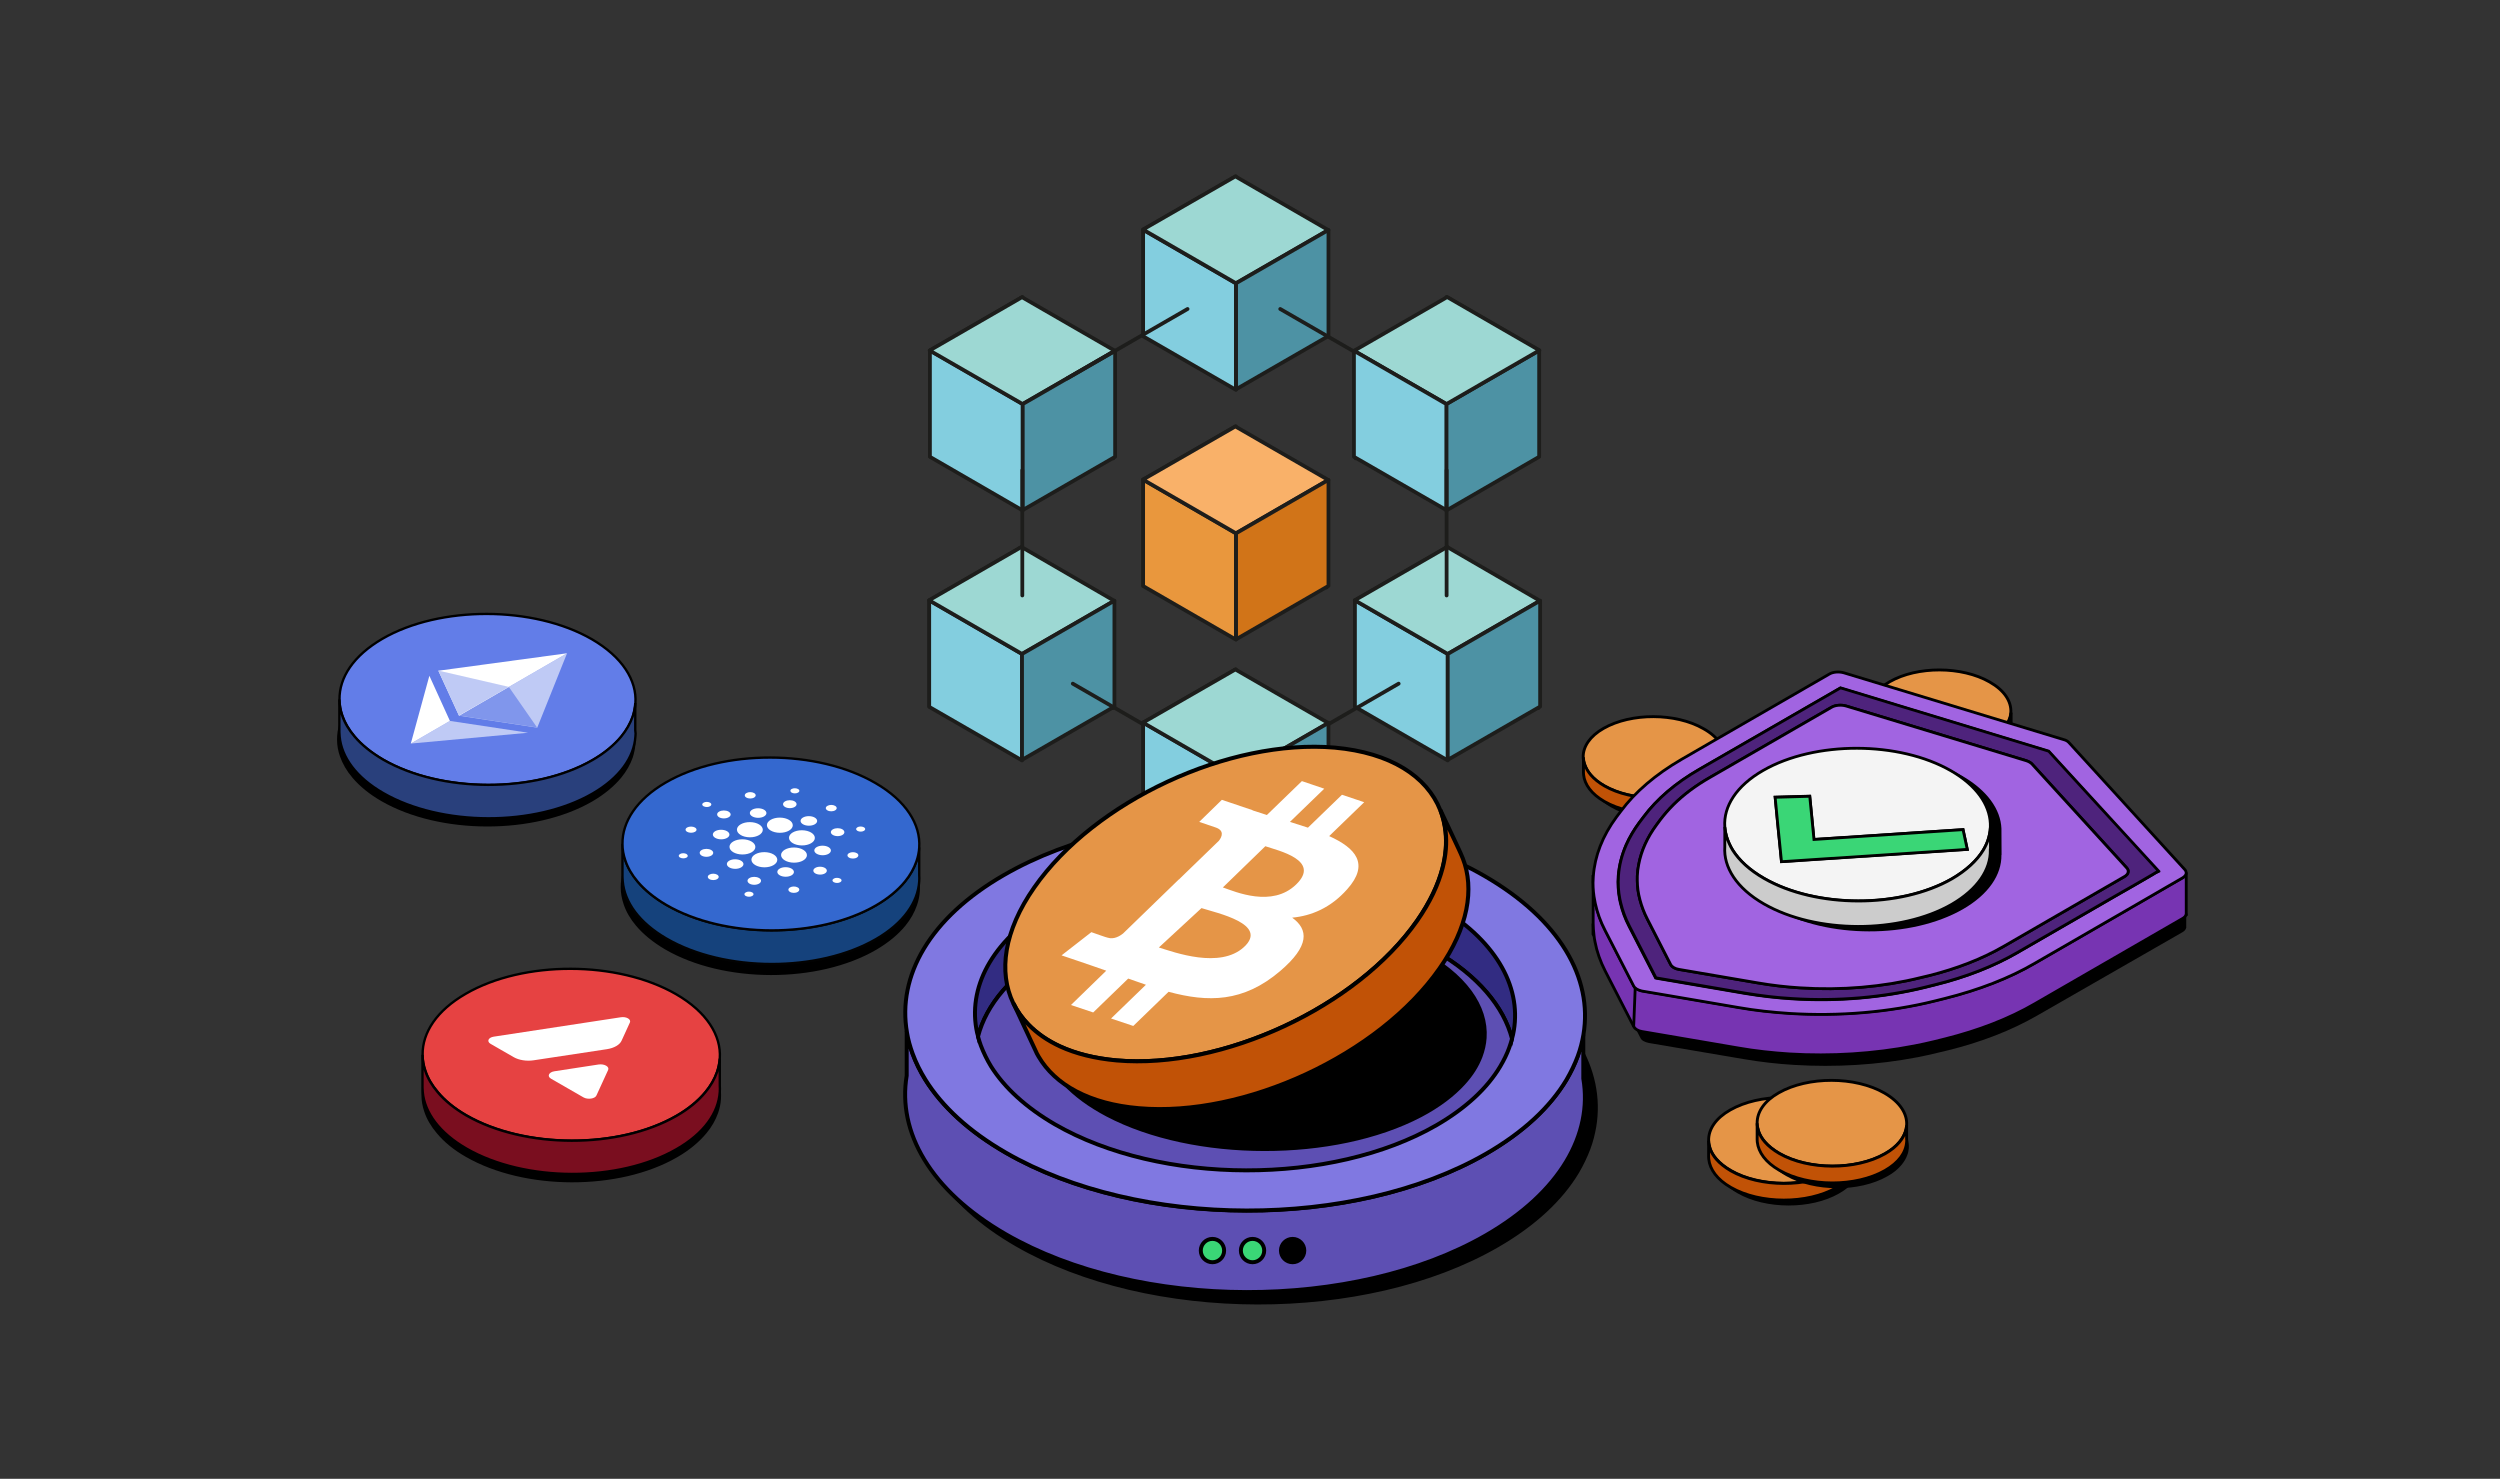 <?xml version="1.0" encoding="utf-8"?>
<!-- Generator: Adobe Illustrator 27.0.1, SVG Export Plug-In . SVG Version: 6.00 Build 0)  -->
<svg version="1.1" id="Layer_1" xmlns:v="https://vecta.io/nano"
	 xmlns="http://www.w3.org/2000/svg" xmlns:xlink="http://www.w3.org/1999/xlink" x="0px" y="0px" viewBox="0 0 1777.6 1051.5"
	 style="enable-background:new 0 0 1777.6 1051.5;" xml:space="preserve">
<rect x="0" y="0" width="1777.6" height="1051.5" fill="#333333" stroke="none"/>
<style type="text/css">
	.st0{fill:#E9973D;stroke:#1D1D1B;stroke-width:2.697;stroke-linejoin:round;stroke-miterlimit:10;}
	.st1{fill:#D17418;stroke:#1D1D1B;stroke-width:2.697;stroke-linejoin:round;stroke-miterlimit:10;}
	.st2{fill:#83CEDF;stroke:#1D1D1B;stroke-width:2.697;stroke-linejoin:round;stroke-miterlimit:10;}
	.st3{fill:#9DD8D3;stroke:#1D1D1B;stroke-width:2.697;stroke-linejoin:round;stroke-miterlimit:10;}
	.st4{fill:#4D92A4;stroke:#1D1D1B;stroke-width:2.697;stroke-linejoin:round;stroke-miterlimit:10;}
	.st5{fill:#4D92A4;stroke:#1D1D1B;stroke-width:2.697;stroke-linecap:round;stroke-linejoin:round;stroke-miterlimit:10;}
	.st6{fill:#F9B169;stroke:#1D1D1B;stroke-width:2.697;stroke-linejoin:round;stroke-miterlimit:10;}
	.st7{stroke:#000000;stroke-width:1.692;stroke-miterlimit:10;}
	.st8{fill:#627DE8;stroke:#000000;stroke-width:1.692;stroke-miterlimit:10;}
	.st9{fill:#29407C;stroke:#000000;stroke-width:1.692;stroke-miterlimit:10;}
	.st10{fill:#BFCAF5;}
	.st11{fill:#8096EC;}
	.st12{fill:#FFFFFF;}
	.st13{fill:#E64242;stroke:#000000;stroke-width:1.692;stroke-miterlimit:10;}
	.st14{fill:#7A0E1F;stroke:#000000;stroke-width:1.692;stroke-miterlimit:10;}
	.st15{fill:#15427C;stroke:#020202;stroke-width:1.692;stroke-miterlimit:10;}
	.st16{fill:#FFFFFF;stroke:#000000;stroke-width:1.692;stroke-miterlimit:10;}
	.st17{fill:#3468CF;stroke:#020202;stroke-width:1.692;stroke-miterlimit:10;}
	.st18{stroke:#000000;stroke-width:2.823;stroke-miterlimit:10;}
	.st19{fill:#5D4FB3;stroke:#000000;stroke-width:2.823;stroke-miterlimit:10;}
	.st20{fill:#8078E1;stroke:#000000;stroke-width:2.823;stroke-miterlimit:10;}
	.st21{fill:#322C82;stroke:#000000;stroke-width:2.823;stroke-miterlimit:10;}
	.st22{stroke:#000000;stroke-width:2.88;stroke-miterlimit:10;}
	.st23{fill:#E59547;stroke:#000000;stroke-width:2.88;stroke-miterlimit:10;}
	.st24{fill:#C15206;stroke:#000000;stroke-width:2.88;stroke-miterlimit:10;}
	.st25{stroke:#000000;stroke-width:2.823;}
	.st26{fill:#3AD676;stroke:#000000;stroke-width:2.823;}
	.st27{stroke:#000000;stroke-width:2.06;stroke-miterlimit:10;}
	.st28{fill:#E59547;stroke:#000000;stroke-width:2.06;stroke-miterlimit:10;}
	.st29{fill:#C15206;stroke:#000000;stroke-width:2.06;stroke-miterlimit:10;}
	.st30{fill:#FFFFFF;stroke:#000000;stroke-width:2.019;stroke-miterlimit:10;}
	.st31{fill:#7734B2;stroke:#000000;stroke-width:2.019;stroke-miterlimit:10;}
	.st32{fill:#A164E1;stroke:#000000;stroke-width:2.019;stroke-miterlimit:10;}
	.st33{fill:#4E237C;stroke:#000000;stroke-width:2.019;stroke-miterlimit:10;}
	.st34{fill:#F4F4F4;stroke:#000000;stroke-width:2.019;stroke-miterlimit:10;}
	.st35{fill:#3AD676;stroke:#000000;stroke-width:2.019;stroke-miterlimit:10;}
	.st36{fill:#CCCCCC;stroke:#000000;stroke-width:2.019;stroke-miterlimit:10;}
</style>
<g>
	<path class="st0" d="M791.2,503.5l-66-38.1v-75.7l66,38.1V503.5z"/>
	<path class="st1" d="M726.5,464.3l-65.7,38v-75.4l65.7-38V464.3z"/>
	<path class="st2" d="M726.7,540.7l-66-38.1v-75.7l66,38.1V540.7z"/>
	<path class="st3" d="M792.3,427.2L726.7,465l-66.1-38.2l65.7-37.9L792.3,427.2z"/>
	<path class="st4" d="M792.4,502.4l-65.7,37.9V465l65.7-37.9V502.4z"/>
	<path class="st0" d="M1093.8,503.5l-66-38.1v-75.7l66,38.1V503.5z"/>
	<path class="st1" d="M1029.2,464.3l-65.7,38v-75.4l65.7-38V464.3z"/>
	<path class="st2" d="M1029.4,540.7l-66-38.1v-75.7l66,38.1V540.7z"/>
	<path class="st3" d="M1095,427.2l-65.6,37.8l-66.1-38.2l65.7-37.9L1095,427.2z"/>
	<path class="st4" d="M1095.1,502.4l-65.7,37.9V465l65.7-37.9V502.4z"/>
	<path class="st1" d="M878.7,200.8L813,238.7v-75.4l65.7-37.9V200.8z"/>
	<path class="st2" d="M878.8,277.2l-66-38.1v-75.7l66,38.1V277.2z"/>
	<path class="st3" d="M944.5,163.6l-65.7,37.8l-66.1-38.2l65.7-37.8L944.5,163.6z"/>
	<g>
		<path class="st4" d="M944.6,238.9l-65.7,37.9v-75.4l65.7-37.9V238.9z"/>
		<path class="st5" d="M910.3,219.7l93.2,53.8"/>
	</g>
	<path class="st0" d="M791.6,325.9l-66-38.1v-75.7l66,38.1V325.9z"/>
	<path class="st1" d="M727,286.6l-65.7,38v-75.4l65.7-38V286.6z"/>
	<path class="st2" d="M727.2,363l-66-38.2v-75.6l66,38.1V363z"/>
	<path class="st3" d="M792.7,249.4l-65.6,37.9L661,249.2l65.7-37.9L792.7,249.4z"/>
	<path class="st4" d="M792.9,324.8l-65.7,37.9v-75.4l65.7-37.9V324.8z"/>
	<path class="st0" d="M963.9,325.9l66-38.1v-75.7l-66,38.1V325.9z"/>
	<path class="st1" d="M1028.5,286.6l65.7,38v-75.4l-65.7-38V286.6z"/>
	<path class="st4" d="M1028.4,363l66-38.2v-75.6l-66,38.1V363z"/>
	<path class="st3" d="M962.8,249.4l65.7,37.9l66.1-38.2l-65.6-37.9L962.8,249.4z"/>
	<path class="st2" d="M962.7,324.8l65.7,37.9v-75.4l-65.7-37.9V324.8z"/>
	<path class="st5" d="M844.4,219.7l-85.6,49.4 M762.8,486.1L856,540 M1028.6,334.3v89.1 M726.9,334.3v89.1 M994.5,486.1l-85.6,49.4"
		/>
	<path class="st0" d="M943.3,417.7l-66-38.1V304l66,38.1V417.7z"/>
	<path class="st1" d="M878.7,378.5L813,416.4V341l65.7-37.9V378.5z"/>
	<path class="st0" d="M878.8,454.8l-66-38.1V341l66,38.2V454.8z"/>
	<path class="st6" d="M944.5,341.3l-65.7,37.9L812.7,341l65.7-37.8L944.5,341.3z"/>
	<path class="st1" d="M944.6,416.6l-65.7,38v-75.4l65.7-38V416.6z"/>
	<path class="st0" d="M943.3,590.5l-66-38.1v-75.7l66,38.2V590.5z"/>
	<path class="st1" d="M878.7,551.3L813,589.2v-75.4l65.7-37.9V551.3z"/>
	<path class="st2" d="M878.8,627.6l-66-38.1v-75.7l66,38.2V627.6z"/>
	<path class="st3" d="M944.5,514.1L878.8,552l-66.1-38.2l65.7-37.8L944.5,514.1z"/>
	<path class="st4" d="M944.6,589.4l-65.7,38V552l65.7-38V589.4z"/>
</g>
<g>
	<path class="st7" d="M451,528.7c-0.2,3.3-0.9,6.5-1.9,9.7c-1.7,4.8-4.4,9.6-8.1,14.1c-5,6-11.8,11.7-20.4,16.7
		c-41,23.6-107.7,23.5-149-0.3c-8.5-4.9-15.3-10.5-20.3-16.4c-4.1-4.8-7-9.9-8.8-15c-1.3-3.8-2-7.6-2-11.4
		c-0.2-15.7,9.9-31.2,30.5-43.2c40.9-23.7,107.6-23.5,148.9,0.3C441.6,495.7,452.1,512.3,451,528.7L451,528.7z"/>
	<path class="st8" d="M451.8,500c-0.2,3.3-0.9,6.5-1.9,9.7c-1.7,4.8-4.4,9.6-8.1,14.1c-5,6-11.8,11.7-20.4,16.7
		c-40.9,23.7-107.6,23.5-148.9-0.3c-8.5-4.9-15.3-10.5-20.3-16.4c-4.1-4.8-7-9.9-8.8-15c-1.3-3.8-2-7.6-2-11.4
		c-0.2-15.7,9.9-31.2,30.5-43.2c40.9-23.7,107.6-23.5,148.9,0.3C442.5,467.1,452.9,483.7,451.8,500L451.8,500z"/>
	<path class="st9" d="M451.8,523.7L451.8,523.7L451.8,523.7c-1,14.8-11.1,29.3-30.4,40.5c-40.9,23.7-107.6,23.5-148.9-0.3
		c-19.3-11.1-29.6-25.5-31-40.1c-0.1-1-0.2-2.1-0.2-3.2v-23.3l0,0c0.1,3.8,0.7,7.6,2,11.4c1.7,5.2,4.7,10.2,8.8,15
		c5,5.9,11.8,11.4,20.3,16.4c41.3,23.8,107.9,24,148.9,0.3c8.7-5,15.4-10.7,20.4-16.7c3.7-4.5,6.4-9.3,8.1-14.1
		c1.1-3.2,1.7-6.4,1.9-9.7v19.3C452,520.8,452,522.3,451.8,523.7L451.8,523.7z"/>
</g>
<path class="st10" d="M403.2,464.5l-76.8,44.4l55.6,8.5L403.2,464.5z"/>
<path class="st11" d="M361.8,488.4l-35.5,20.4l55.6,8.5L361.8,488.4z"/>
<path class="st10" d="M375.5,521l-55.6-8.4l-27.8,16.1L375.5,521z"/>
<path class="st12" d="M305.3,480.5l14.6,32.1l-27.8,16.1L305.3,480.5z M403.2,464.5l-76.8,44.4l-14.7-32L403.2,464.5z"/>
<path class="st10" d="M361.8,488.4l-35.5,20.4l-14.7-32L361.8,488.4z"/>
<g>
	<g>
		<path id="B" class="st7" d="M511.8,781.4c-0.2,3.3-0.9,6.5-2,9.7c-1.7,4.8-4.4,9.7-8.2,14.2c-5,6-11.8,11.8-20.5,16.8
			c-41.1,23.8-108,23.6-149.5-0.3c-8.6-4.9-15.3-10.5-20.3-16.5c-4.1-4.8-7.1-9.9-8.8-15.1c-1.3-3.8-2-7.6-2-11.5
			c-0.2-15.7,10-31.4,30.7-43.3c41.1-23.8,108-23.6,149.5,0.3C502.5,748.3,512.9,765,511.8,781.4L511.8,781.4z"/>
	</g>
	<g>
		<path id="B_00000090254934255565117950000012397680365454546305_" class="st13" d="M511.8,752.6c-0.2,3.3-0.9,6.5-2,9.7
			c-1.7,4.8-4.4,9.7-8.2,14.2c-5,6-11.8,11.8-20.5,16.8c-41.1,23.8-108,23.6-149.5-0.3c-8.6-4.9-15.3-10.5-20.3-16.5
			c-4.1-4.8-7.1-9.9-8.8-15.1c-1.3-3.8-2-7.6-2-11.5c-0.2-15.7,10-31.4,30.7-43.3c41.1-23.8,108-23.6,149.5,0.3
			C502.5,719.5,512.9,736.2,511.8,752.6L511.8,752.6z"/>
	</g>
	<path class="st14" d="M511.8,776.4L511.8,776.4L511.8,776.4c-1,14.9-11.1,29.4-30.6,40.6c-41.1,23.8-108,23.6-149.5-0.3
		c-19.4-11.2-29.8-25.7-31.1-40.2c-0.1-1-0.2-2.1-0.2-3.2V750l0,0c0.1,3.9,0.7,7.8,2,11.5c1.7,5.2,4.7,10.3,8.8,15.1
		c5,6,11.8,11.5,20.3,16.5c41.5,23.9,108.5,24,149.6,0.3c8.7-5,15.5-10.7,20.5-16.8c3.7-4.5,6.5-9.3,8.2-14.2c1.1-3.2,1.7-6.4,2-9.7
		v19.4C511.9,773.5,511.9,774.9,511.8,776.4z"/>
</g>
<path class="st12" d="M432.4,760.8c1.1-2.4-2.7-4.5-6.8-3.9l-31.3,4.8c-4.1,0.6-5.5,3.6-2.5,5.3l23.1,13.3c3,1.7,8.2,1,9.2-1.4
	L432.4,760.8z M442,739.9l5.9-12.9c1-2.2-2.5-4.3-6.4-3.7l-90.4,13.8c-3.9,0.6-5.2,3.4-2.3,5.1l16.5,9.5c3.7,2.1,9.1,3,14.2,2.2
	l52.1-7.9C436.7,745.2,440.7,742.9,442,739.9L442,739.9z"/>
<g>
	<g>
		<path id="C" class="st7" d="M653.2,633.6c-0.2,3.3-0.9,6.6-2,9.8c-1.7,4.9-4.4,9.8-8.1,14.3c-5,6.1-11.8,11.8-20.5,16.9
			c-41.1,23.9-107.9,23.8-149.3-0.3c-8.5-5-15.3-10.6-20.3-16.5c-4.1-4.8-7.1-10-8.8-15.2c-1.3-3.8-2-7.7-2-11.6
			c-0.2-15.8,10-31.6,30.6-43.6c41.1-23.9,107.9-23.8,149.3,0.3C643.9,600.3,654.3,617,653.2,633.6L653.2,633.6z"/>
	</g>
	<path class="st15" d="M653.6,626.7L653.6,626.7L653.6,626.7c-1,14.9-11.1,29.6-30.5,40.9c-41.1,23.9-107.9,23.8-149.3-0.3
		c-19.4-11.3-29.7-25.8-31-40.6c-0.1-1.1-0.2-2.1-0.2-3.2V600l0,0c0.1,3.9,0.7,7.8,2,11.6c1.7,5.2,4.7,10.3,8.8,15.2
		c5,6,11.8,11.6,20.3,16.5c41.3,24.1,108.2,24.2,149.3,0.3c8.7-5.1,15.5-10.7,20.5-16.9c3.7-4.6,6.4-9.4,8.1-14.3
		c1.1-3.2,1.7-6.4,2-9.8v19.6C653.7,623.8,653.7,625.3,653.6,626.7L653.6,626.7z"/>
	<path class="st16" d="M653.6,626.8L653.6,626.8L653.6,626.8z"/>
	<g>
		<path id="C_00000142876932804837784840000004267878272824560306_" class="st17" d="M653.6,602.7c-0.2,3.3-0.9,6.6-2,9.8
			c-1.7,4.9-4.4,9.8-8.1,14.3c-5,6.1-11.8,11.8-20.5,16.9c-41.1,23.9-107.9,23.8-149.3-0.3c-8.5-5-15.3-10.6-20.3-16.5
			c-4.1-4.8-7.1-10-8.8-15.2c-1.3-3.8-2-7.7-2-11.6c-0.2-15.8,10-31.6,30.6-43.6c41.1-23.9,107.9-23.8,149.3,0.3
			C644.3,569.4,654.7,586.2,653.6,602.7L653.6,602.7z"/>
	</g>
</g>
<g>
	
		<ellipse transform="matrix(6.409736e-03 -1 1 6.409736e-03 -35.751 1137.494)" class="st12" cx="554.5" cy="586.7" rx="5.4" ry="9.2"/>
	
		<ellipse transform="matrix(6.419736e-03 -1 1 6.419736e-03 -29.263 1162.119)" class="st12" cx="570.2" cy="595.8" rx="5.4" ry="9.2"/>
	
		<ellipse transform="matrix(6.406737e-03 -1 1 6.406737e-03 -12.248 1155.171)" class="st12" cx="575.2" cy="583.7" rx="3.4" ry="5.9"/>
	<path class="st12" d="M588.3,576.2c1.5,0.9,4,0.9,5.5,0s1.5-2.3,0-3.2s-4-0.9-5.5,0S586.8,575.3,588.3,576.2L588.3,576.2z
		 M530.7,567.1c1.5,0.9,4,0.9,5.5,0s1.5-2.3,0-3.2s-4-0.9-5.5,0S529.2,566.3,530.7,567.1z"/>
	<g>
		<path id="D" class="st12" d="M609.2,606.6c-1.5-0.9-4-0.9-5.5,0s-1.5,2.3,0,3.2s4,0.9,5.5,0C610.7,608.9,610.7,607.4,609.2,606.6z
			"/>
	</g>
	
		<ellipse transform="matrix(6.414736e-03 -1 1 6.414736e-03 -101.691 1077.542)" class="st12" cx="491.4" cy="589.9" rx="2.2" ry="3.9"/>
	<g>
		<path id="D_00000096017083542019480650000014181098691045565849_" class="st12" d="M567.2,631c-1.5-0.9-4-0.9-5.5,0
			s-1.5,2.3,0,3.2s4,0.9,5.5,0S568.7,631.8,567.2,631z"/>
	</g>
	<g>
		<path id="D_00000142137156536376653160000005994446135462853557_" class="st12" d="M509.9,621.9c-1.5-0.9-4-0.9-5.5,0
			s-1.5,2.3,0,3.2s4,0.9,5.5,0S511.4,622.8,509.9,621.9z"/>
	</g>
	<path class="st12" d="M558.2,573.8c1.9,1.1,4.9,1.1,6.8,0s1.8-2.9,0-4c-1.9-1.1-4.9-1.1-6.8,0S556.3,572.7,558.2,573.8z
		 M562.9,563.6c1.3,0.7,3.3,0.7,4.5,0c1.3-0.7,1.3-1.9,0-2.6c-1.3-0.7-3.3-0.7-4.5,0C561.7,561.6,561.7,562.8,562.9,563.6z
		 M609.7,590.8c1.3,0.7,3.3,0.7,4.5,0c1.3-0.7,1.3-1.9,0-2.6c-1.3-0.7-3.3-0.7-4.5,0S608.4,590,609.7,590.8z M488.1,607.2
		c-1.3-0.7-3.3-0.7-4.5,0c-1.3,0.7-1.3,1.9,0,2.6c1.3,0.7,3.3,0.7,4.5,0C489.3,609.2,489.3,608,488.1,607.2z"/>
	<g>
		<path id="E" class="st12" d="M534.8,634.5c-1.3-0.7-3.3-0.7-4.5,0c-1.3,0.7-1.3,1.9,0,2.6c1.3,0.7,3.3,0.7,4.5,0
			C536.1,636.4,536.1,635.2,534.8,634.5z"/>
	</g>
	<g>
		<path id="E_00000171703390933463238130000007571118670735926408_" class="st12" d="M597.4,624.7c-1.3-0.7-3.3-0.7-4.5,0
			c-1.3,0.7-1.3,1.9,0,2.6c1.3,0.7,3.3,0.7,4.5,0C598.7,626.6,598.7,625.4,597.4,624.7z"/>
	</g>
	<g>
		<path id="E_00000029009152637635077530000017324691609791088041_" class="st12" d="M504.8,570.7c-1.3-0.7-3.3-0.7-4.5,0
			c-1.3,0.7-1.3,1.9,0,2.6c1.3,0.7,3.3,0.7,4.5,0C506.1,572.6,506.1,571.4,504.8,570.7z"/>
	</g>
	<path class="st12" d="M592.2,593.7c1.9,1.1,4.9,1.1,6.8,0s1.8-2.9,0-4c-1.9-1.1-4.9-1.1-6.8,0S590.3,592.6,592.2,593.7z
		 M505.7,604.4c-1.9-1.1-4.9-1.1-6.8,0s-1.8,2.9,0,4c1.9,1.1,4.9,1.1,6.8,0C507.6,607.3,507.6,605.5,505.7,604.4z M518.1,577.1
		c-1.9-1.1-4.9-1.1-6.8,0s-1.8,2.9,0,4c1.9,1.1,4.9,1.1,6.8,0C520,580,520,578.3,518.1,577.1z"/>
	
		<ellipse transform="matrix(6.423734e-03 -1 1 6.423734e-03 -39.63 1198.199)" class="st12" cx="583.1" cy="619" rx="2.8" ry="4.8"/>
	<path class="st12" d="M539.7,624.3c-1.9-1.1-4.9-1.1-6.8,0c-1.9,1.1-1.8,2.9,0,4c1.9,1.1,4.9,1.1,6.8,0S541.6,625.3,539.7,624.3z"
		/>
	
		<ellipse transform="matrix(6.416736e-03 -1 1 6.416736e-03 -42.494 1113.401)" class="st12" cx="539" cy="578.1" rx="3.4" ry="5.9"/>
	
		<ellipse transform="matrix(6.417800e-03 -1 1 6.417800e-03 -83.927 1102.288)" class="st12" cx="512.7" cy="593.4" rx="3.4" ry="5.9"/>
	
		<ellipse transform="matrix(6.416736e-03 -1 1 6.416736e-03 -23.644 1185.732)" class="st12" cx="584.9" cy="604.8" rx="3.4" ry="5.9"/>
	
		<ellipse transform="matrix(6.409736e-03 -1 1 6.409736e-03 -65.073 1174.624)" class="st12" cx="558.6" cy="620.1" rx="3.4" ry="5.9"/>
	
		<ellipse transform="matrix(6.406737e-03 -1 1 6.406737e-03 -95.016 1133.247)" class="st12" cx="522.8" cy="614.4" rx="3.4" ry="5.9"/>
	
		<ellipse transform="matrix(6.412736e-03 -1 1 6.412736e-03 -77.691 1126.21)" class="st12" cx="527.9" cy="602.2" rx="5.4" ry="9.2"/>
	
		<ellipse transform="matrix(6.415736e-03 -1 1 6.415736e-03 -71.298 1150.781)" class="st12" cx="543.4" cy="611.3" rx="5.4" ry="9.2"/>
	
		<ellipse transform="matrix(6.415736e-03 -1 1 6.415736e-03 -47.059 1168.697)" class="st12" cx="564.6" cy="608" rx="5.4" ry="9.2"/>
	
		<ellipse transform="matrix(6.415736e-03 -1 1 6.415736e-03 -60.131 1119.372)" class="st12" cx="533.2" cy="589.9" rx="5.4" ry="9.2"/>
</g>
<g>
	<g>
		<path class="st18" d="M1133.6,801c-0.9,5.2-2.2,10.4-4.1,15.5c-2.1,5.6-4.8,11.2-8,16.7c-11.5,19.2-30.4,37.1-56.9,52.4
			c-94,54.3-247.1,54-341.8-0.7c-26.2-15.1-45.2-32.8-57-51.7c-3.8-6.1-6.9-12.4-9.2-18.7c-1.8-4.9-3.2-9.9-4-14.9
			c-7-40.1,16-81.5,68.9-112c94-54.3,247.1-54,341.8,0.7C1116.8,719.1,1140.3,760.8,1133.6,801L1133.6,801z"/>
		<path class="st19" d="M1056.8,878.2c-94,54.3-247.1,54-341.8-0.7c-53.5-30.9-77-72.6-70.3-112.7v-30.5h0.1c0.9,5,2.2,10,4,14.9
			c2.3,6.3,5.4,12.6,9.2,18.7c11.8,18.8,30.8,36.6,57,51.7c94.8,54.7,247.8,55,341.8,0.7c26.5-15.3,45.5-33.2,56.9-52.4
			c3.3-5.5,6-11,8-16.7c1.9-5.1,3.3-10.3,4.1-15.5v31.2C1132.5,806.6,1109.5,847.7,1056.8,878.2L1056.8,878.2z"/>
		<path class="st20" d="M1125.9,735.6c-0.9,5.2-2.2,10.4-4.1,15.5c-2.1,5.6-4.8,11.2-8,16.7c-11.5,19.2-30.4,37.1-56.9,52.4
			c-94,54.3-247.1,54-341.8-0.7c-26.2-15.1-45.2-32.8-57-51.7c-3.8-6.1-6.9-12.4-9.2-18.7c-1.8-4.9-3.2-9.9-4-14.9
			c-7-40.1,16-81.5,68.9-112c94-54.3,247.1-54,341.8,0.7C1109.1,653.9,1132.6,695.4,1125.9,735.6L1125.9,735.6z"/>
		<path class="st21" d="M749,675.6c74.7-43.2,196.3-42.8,271.5,0.6c30.4,17.6,48.6,39.6,54.6,62.4c0.5-1.9,1-3.9,1.3-5.9
			c5.3-32-13.4-65-55.9-89.6c-75.3-43.5-196.8-43.7-271.5-0.6c-42,24.2-60.3,57.2-54.8,89c0.3,1.8,0.7,3.6,1.2,5.4
			C701.3,714.5,719.1,692.9,749,675.6L749,675.6z"/>
		<path class="st19" d="M704.7,758.3c9.4,14.9,24.5,29,45.3,41.1c75.3,43.5,196.8,43.7,271.5,0.6c21-12.2,36.1-26.4,45.2-41.7
			c2.6-4.4,4.8-8.8,6.4-13.3c0.8-2.1,1.4-4.3,2-6.4c-5.9-22.8-24.1-44.8-54.6-62.4c-75.3-43.5-196.8-43.7-271.5-0.6
			c-29.9,17.2-47.8,38.9-53.6,61.4c0.6,2.1,1.2,4.3,2,6.4C699.3,748.4,701.7,753.4,704.7,758.3L704.7,758.3z"/>
	</g>
	<g>
		<path class="st22" d="M1055.6,738c-0.3,4.4-1.3,8.8-2.9,13.1c-2.5,6.6-6.5,13-12.2,19.2c-7.5,8.2-17.6,15.9-30.5,22.7
			c-61.2,32.1-160.9,32-222.6-0.4c-12.7-6.7-22.8-14.2-30.4-22.3c-6.1-6.5-10.5-13.4-13.1-20.4c-1.9-5.2-2.9-10.3-3-15.5
			c-0.3-21.2,14.9-42.4,45.7-58.6c61.2-32.1,160.9-32,222.6,0.4C1041.6,693.4,1057.1,715.9,1055.6,738z"/>
		<path class="st23" d="M1024.1,576.1c1.9,4.8,3.1,9.9,3.7,15.2c0.9,8.1,0.2,16.7-2.1,25.8c-3.1,12-9.1,24.6-18.1,37.6
			C964.8,716,869.1,760.5,793.9,754c-15.5-1.4-28.9-4.8-40.1-9.9c-9.1-4.1-16.7-9.5-22.7-15.7c-4.4-4.5-7.9-9.6-10.6-15
			c-10.7-22.3-6.7-51.5,14.9-82.4c42.8-61.4,138.5-105.9,213.7-99.4C988.7,535.2,1014.6,552,1024.1,576.1L1024.1,576.1z"/>
		<path class="st24" d="M1040,610.1L1040,610.1l0.1,0.2c8.5,21.7,3.7,49.4-16.6,78.4C980.7,750,885,794.5,809.8,788
			c-35.2-3-59.6-16.7-71.3-36.7c-0.9-1.4-1.6-2.9-2.3-4.5l-15.6-33.4l0,0c2.6,5.5,6.2,10.5,10.6,15c6,6.2,13.6,11.5,22.7,15.7
			c11.1,5.1,24.6,8.5,40.1,9.9c75.1,6.5,170.8-38,213.7-99.4c9.1-13,15-25.6,18.1-37.6c2.3-9,3-17.6,2.1-25.8
			c-0.6-5.3-1.8-10.4-3.7-15.2l13,27.7C1038.2,605.9,1039.2,608,1040,610.1L1040,610.1z"/>
	</g>
</g>
<path class="st12" d="M957.9,632.3c16.1-18,6-29.3-12.8-37.8l24.9-24.1l-15.8-5.3L930,588.5l-12.8-4.1l24.4-23.6l-15.9-5.4
	l-24.9,24.1l-10.2-3.3l0.1-0.1l-21.9-7.4l-16.1,15.7l11.5,3.9c6.4,2.1,4.9,6.4,2.5,9.5l-28.4,27.5c0.6,0.2,1.1,0.4,1.6,0.6l-1.7-0.6
	l-39.7,38.5c-2.2,1.7-6.4,4.4-11,2.9c0,0.2-11.5-3.9-11.5-3.9l-21.2,16.5l20.6,7l11.2,3.9l-25.1,24.4l15.8,5.3l24.9-24.1l12.6,4.4
	l-24.8,24l15.8,5.3l25.1-24.3c28.1,7.6,53.1,7.6,79.3-14.7c21.1-18,20.2-29.6,8.6-38C932.5,651.2,946.2,645.5,957.9,632.3
	L957.9,632.3L957.9,632.3z M884.5,673.4c-17.1,15.7-49.5,3.7-60.5,0.3l30.3-28C865.2,649.2,902.3,657,884.5,673.4z M921.6,628.9
	c-17.1,16.6-43.2,5.2-52.1,2.1l30.2-29.3C908.7,604.8,939.5,611.6,921.6,628.9L921.6,628.9z"/>
<g>
	<circle class="st25" cx="919.1" cy="889.2" r="8.3"/>
	<g>
		<circle class="st26" cx="890.6" cy="889.2" r="8.3"/>
		<circle class="st26" cx="862.1" cy="889.2" r="8.3"/>
	</g>
</g>
<path d="M1553.4,628.2l-81.2-88.6c-0.8-0.9-2.1-1.7-3.7-2.1l-154.3-46.7c-3.4-1-7.6-0.6-10.3,0.9l-103.7,59.5
	c-18.2,10.4-32.6,22.7-42.7,36.2l-3.1,4.1c-9.9,13.1-15.3,27.3-16.2,41.5h-0.2v4.5V666v7.4l0.6,1c0.2,1.5,0.4,3,0.7,4.5
	c1.4,6.9,3.7,13.8,7.2,20.5l20,38.8c0.4,0.8,1.2,1.6,2.2,2.1c1,0.6,2.3,1,3.7,1.3l67.6,11.5c11.8,2,23.8,3.4,35.8,4.1
	c29.5,1.8,59.3,0,87.3-5.4h0.1c5-1,10-2.1,14.9-3.3l7.1-1.7c23.6-5.8,44.8-14.1,63-24.5l103.7-59.5c1.4-0.8,2.2-1.8,2.5-2.9h0.1
	v-0.6v-28.6v-0.1C1554.4,629.7,1554,628.9,1553.4,628.2L1553.4,628.2z"/>
<g>
	<g>
		<path class="st27" d="M1226.8,555c-0.1,1.4-0.4,2.9-0.9,4.4c-0.7,2.1-2,4.3-3.7,6.4c-2.2,2.7-5.3,5.2-9.2,7.5
			c-18.4,10.6-48.5,10.6-67.1-0.2c-3.8-2.2-6.9-4.7-9.1-7.3c-1.8-2.1-3.2-4.5-4-6.8c-0.6-1.7-0.9-3.4-0.9-5.1
			c-0.1-7,4.5-14,13.8-19.3c18.4-10.6,48.5-10.6,67.1,0.2C1222.5,540.3,1227.2,547.7,1226.8,555L1226.8,555z"/>
		<g>
			<path id="F" class="st28" d="M1226.3,539.7c-0.1,1.5-0.4,3.1-1,4.6c-0.8,2.3-2.1,4.5-3.9,6.7c-2.4,2.9-5.6,5.6-9.8,7.9
				c-19.6,11.2-51.3,11.1-71-0.2c-4.1-2.3-7.3-4.9-9.7-7.8c-2-2.3-3.3-4.7-4.2-7.2c-0.6-1.8-1-3.6-1-5.4
				c-0.1-7.4,4.8-14.9,14.5-20.4c19.6-11.2,51.3-11.1,71,0.2C1221.8,524,1226.8,531.9,1226.3,539.7L1226.3,539.7z"/>
		</g>
		<path class="st29" d="M1226.3,550.9L1226.3,550.9C1226.3,551,1226.2,551,1226.3,550.9c-0.5,7-5.3,13.9-14.5,19.2
			c-19.6,11.2-51.3,11.1-71-0.2c-9.2-5.3-14.1-12.1-14.8-19c-0.1-0.5-0.1-1-0.1-1.5v-11l0,0c0,1.8,0.3,3.7,1,5.4
			c0.9,2.5,2.2,4.8,4.2,7.2c2.4,2.8,5.6,5.4,9.7,7.8c19.7,11.3,51.4,11.4,71,0.2c4.1-2.4,7.4-5,9.8-7.9c1.7-2.1,3.1-4.5,3.9-6.7
			c0.6-1.5,0.9-3,1-4.6v9.1C1226.3,549.6,1226.3,550.3,1226.3,550.9L1226.3,550.9z"/>
		<path class="st27" d="M1430.3,521.8c-0.1,1.4-0.4,2.9-0.9,4.4c-0.7,2.1-2,4.3-3.7,6.4c-2.2,2.7-5.3,5.2-9.2,7.5
			c-18.4,10.6-48.5,10.6-67.1-0.2c-3.8-2.2-6.9-4.7-9.1-7.3c-1.8-2.1-3.2-4.5-4-6.8c-0.6-1.7-0.9-3.4-0.9-5.1
			c-0.1-7,4.5-14,13.8-19.3c18.4-10.6,48.5-10.6,67.1,0.2C1426.1,507.1,1430.8,514.5,1430.3,521.8L1430.3,521.8z"/>
		<g>
			<path id="G" class="st28" d="M1429.8,506.5c-0.1,1.5-0.4,3.1-1,4.6c-0.8,2.3-2.1,4.5-3.9,6.7c-2.4,2.9-5.6,5.6-9.8,7.9
				c-19.6,11.2-51.3,11.1-71-0.2c-4.1-2.3-7.3-4.9-9.7-7.8c-2-2.3-3.3-4.7-4.2-7.2c-0.6-1.8-1-3.6-1-5.4
				c-0.1-7.4,4.8-14.9,14.5-20.4c19.6-11.2,51.3-11.1,71,0.2C1425.3,490.9,1430.2,498.8,1429.8,506.5L1429.8,506.5z"/>
		</g>
		<path class="st29" d="M1429.8,517.8L1429.8,517.8c-0.5,7-5.3,13.9-14.5,19.2c-19.6,11.2-51.3,11.1-71-0.2
			c-9.2-5.3-14.1-12.1-14.8-19c-0.1-0.5-0.1-1-0.1-1.5v-11l0,0c0,1.8,0.3,3.7,1,5.4c0.9,2.5,2.2,4.8,4.2,7.2
			c2.4,2.8,5.6,5.4,9.7,7.8c19.7,11.3,51.4,11.4,71,0.2c4.1-2.4,7.4-5,9.8-7.9c1.7-2.1,3.1-4.5,3.9-6.7c0.6-1.5,0.9-3,1-4.6v9.1
			C1429.8,516.3,1429.8,517.1,1429.8,517.8L1429.8,517.8z"/>
	</g>
	<path class="st30" d="M1133.3,665.2l-0.6-1v-7.5C1132.7,659.6,1132.9,662.4,1133.3,665.2z M1132.9,623.1l-0.2,4.5v-4.5H1132.9z
		 M1554.5,649.6v0.6h-0.1C1554.4,650.1,1554.5,649.9,1554.5,649.6z"/>
	<path class="st31" d="M1554.5,620.5v29.1c0,0.2,0,0.4-0.1,0.6c-0.2,1.1-1.1,2.1-2.5,2.9l-105,60.6c-18.4,10.7-39.9,19-63.8,25
		l-7.2,1.8c-4.9,1.2-10,2.3-15.1,3.3h-0.1c-28.3,5.5-58.6,7.4-88.4,5.6c-12.1-0.8-24.3-2.1-36.2-4.2l-68.4-11.7
		c-1.4-0.2-2.8-0.7-3.8-1.3s-1.8-1.4-2.2-2.2l-20.3-39.5c-3.5-6.8-6-13.9-7.3-20.9c-0.3-1.5-0.6-3-0.7-4.5c-0.3-2.9-0.6-5.6-0.6-8.5
		v-29.1c0,4.3,0.4,8.7,1.3,13c0.1,0.6,0.2,1,0.3,1.6c1.4,6.5,3.7,13,7,19.3l20.3,39.5c0.5,0.9,1.2,1.6,2.2,2.2
		c0.9,0.5,1.9,0.9,3,1.2c0.2,0.1,0.5,0.1,0.8,0.2l16.5,2.8l52,8.9c11.9,2.1,24.1,3.4,36.2,4.2c35.2,2.2,71.1-0.8,103.6-8.9l7.2-1.8
		c23.9-6,45.5-14.3,63.8-25l65.8-38l13.3-7.7l13.1-7.6l12.8-7.4C1553.5,623.2,1554.5,621.9,1554.5,620.5L1554.5,620.5z"/>
	<path class="st32" d="M1553.4,618.2l-82.3-90.2c-0.9-1-2.1-1.7-3.7-2.1l-156.3-47.5c-3.5-1-7.7-0.7-10.4,0.9l-105,60.6
		c-18.4,10.7-33,23.1-43.2,36.9l-3.1,4.1c-9.9,13.4-15.5,27.7-16.5,42.3c-0.1,1.5-0.2,3-0.2,4.5c0,4.3,0.4,8.7,1.3,13
		c0.1,0.6,0.2,1,0.3,1.6c1.4,6.5,3.7,13,7,19.3l20.3,39.5c0.5,0.9,1.2,1.6,2.2,2.2c0.9,0.5,1.9,0.9,3,1.2c0.2,0.1,0.5,0.1,0.8,0.2
		l16.5,2.8l52,8.9c11.9,2.1,24.1,3.4,36.2,4.2c35.2,2.2,71.1-0.8,103.6-8.9l7.2-1.8c23.9-6,45.5-14.3,63.8-25l65.8-38l13.3-7.7
		l13.1-7.6l12.8-7.4c1.7-1,2.6-2.3,2.6-3.6v-0.1C1554.4,619.7,1554.1,618.9,1553.4,618.2L1553.4,618.2z M1532.7,620.6l-2.3,1.4
		l-13.1,7.6l-13.3,7.6l-69.8,40.3c-16.9,9.7-36.5,17.4-58.3,22.8l-7.2,1.8c-29.6,7.3-62.4,10.2-94.6,8.1c-11-0.7-22.2-2-33.1-3.8
		l-63-10.8l-0.8-0.2l-18.9-36.8c-2.8-5.4-4.8-10.9-6.1-16.4c-0.2-0.9-0.4-1.8-0.6-2.7c-1-5.5-1.4-11-1-16.5
		c0.6-7.5,2.5-14.9,5.6-22.2c2.4-5.4,5.5-10.7,9.3-15.8l3.1-4.1c9.4-12.6,22.7-24,39.5-33.7l100.4-57.9l148,45l77.9,85.5
		L1532.7,620.6z"/>
	<path class="st33" d="M1456.7,534.1l-148-45L1208.3,547c-16.9,9.7-30.1,21.1-39.5,33.7l-3.1,4.1c-3.8,5.2-6.9,10.4-9.3,15.8
		c-3.2,7.2-5.1,14.7-5.6,22.2c-0.4,5.5-0.1,11,1,16.5c0.2,0.9,0.4,1.8,0.6,2.7c1.3,5.5,3.3,11,6.1,16.4l18.9,36.8l0.8,0.2l63,10.8
		c10.9,1.8,22,3.2,33.1,3.8c32.2,2.1,64.9-0.8,94.6-8.1l7.2-1.8c21.9-5.4,41.5-13.1,58.3-22.8l69.8-40.3l13.3-7.6l13.1-7.6l2.3-1.4
		l1.9-1.1L1456.7,534.1z M1513,620.8c-0.3,0.8-1,1.5-1.8,2.1c-0.2,0.1-0.3,0.2-0.5,0.3l-12.8,7.4l-73.4,42.4
		c-15.3,8.8-33,15.7-52.9,20.7l-5.9,1.4c-26.9,6.7-56.5,9.2-85.7,7.3c-10-0.6-20.1-1.8-30-3.5l-56.1-9.6c-1.4-0.2-2.8-0.7-3.8-1.3
		s-1.8-1.4-2.2-2.2l-16.6-32.4c-2.3-4.5-4-9-5.2-13.5l0,0c-0.3-1.3-0.6-2.5-0.9-3.8c-0.9-4.4-1.1-8.7-1-13.2c0.1-2.8,0.4-5.5,1-8.3
		c1.8-9.6,6.1-19.2,12.7-28.1l2.5-3.4c2.8-3.7,6-7.4,9.5-10.9c7.2-7.2,16.1-13.8,26.3-19.6l86.1-49.7c2.7-1.6,7-1.9,10.4-0.9
		l128.1,38.9c1.6,0.5,2.9,1.3,3.8,2.1l6.1,6.7l0,0l61.4,67.3C1513.3,618.2,1513.5,619.6,1513,620.8L1513,620.8z"/>
	<path class="st32" d="M1513,620.8c-0.3,0.8-1,1.5-1.8,2.1c-0.2,0.1-0.3,0.2-0.5,0.3l-12.8,7.4l-73.4,42.4
		c-15.3,8.8-33,15.7-52.9,20.7l-5.9,1.4c-26.9,6.7-56.5,9.2-85.7,7.3c-10-0.6-20.1-1.8-30-3.5l-56.1-9.6c-1.4-0.2-2.8-0.7-3.8-1.3
		s-1.8-1.4-2.2-2.2l-16.6-32.4c-2.3-4.5-4-9-5.2-13.5l0,0c-0.3-1.3-0.6-2.5-0.9-3.8c-0.9-4.4-1.1-8.7-1-13.2c0.1-2.8,0.4-5.5,1-8.3
		c1.8-9.6,6.1-19.2,12.7-28.1l2.5-3.4c2.8-3.7,6-7.4,9.5-10.9c7.2-7.2,16.1-13.8,26.3-19.6l86.1-49.7c2.7-1.6,7-1.9,10.4-0.9
		l128.1,38.9c1.6,0.5,2.9,1.3,3.8,2.1l6.1,6.7l0,0l61.4,67.3C1513.3,618.2,1513.5,619.6,1513,620.8L1513,620.8z"/>
	<path class="st30" d="M1162.7,702.4l-1.1,27.7"/>
	<g>
		<g>
			<path id="F_00000091719010178614437050000015983863599345154733_" class="st27" d="M1321.7,828.6c-0.1,1.5-0.4,3.1-1,4.6
				c-0.8,2.3-2.1,4.5-3.9,6.7c-2.4,2.9-5.6,5.6-9.8,7.9c-19.6,11.2-51.3,11.1-71-0.2c-4.1-2.3-7.3-4.9-9.7-7.8
				c-2-2.3-3.3-4.7-4.2-7.2c-0.6-1.8-1-3.6-1-5.4c-0.1-7.4,4.8-14.9,14.5-20.4c19.6-11.2,51.3-11.1,71,0.2
				C1317.3,812.9,1322.2,820.8,1321.7,828.6L1321.7,828.6z"/>
		</g>
		<path class="st28" d="M1321.2,812.3c-0.1,1.7-0.4,3.3-1,4.8c-0.9,2.5-2.2,4.8-4.1,7.1c-2.5,3-6,5.9-10.3,8.3
			c-20.7,11.8-54.3,11.8-75.1-0.2c-4.3-2.5-7.7-5.2-10.3-8.2c-2.1-2.4-3.6-4.9-4.5-7.6c-0.6-1.9-1-3.8-1-5.7
			c-0.1-7.9,5-15.7,15.4-21.6c20.7-11.8,54.3-11.8,75.1,0.2C1316.4,795.7,1321.7,804.1,1321.2,812.3L1321.2,812.3z"/>
		<path class="st29" d="M1321.2,824.2L1321.2,824.2C1321.2,824.3,1321.2,824.3,1321.2,824.2c-0.5,7.5-5.6,14.7-15.4,20.3
			c-20.7,11.8-54.3,11.8-75.1-0.2c-9.8-5.6-14.9-12.8-15.7-20.1c-0.1-0.6-0.1-1-0.1-1.6V811l0,0c0,1.9,0.4,3.8,1,5.7
			c0.9,2.6,2.4,5.2,4.5,7.6c2.5,2.9,6,5.7,10.3,8.2c20.8,11.9,54.4,12,75.1,0.2c4.4-2.5,7.8-5.3,10.3-8.3c1.9-2.3,3.3-4.7,4.1-7.1
			c0.5-1.6,0.9-3.2,1-4.8v9.7L1321.2,824.2L1321.2,824.2z"/>
		<g>
			<path id="G_00000025444095974778537040000008096201624950850995_" class="st27" d="M1356.2,816.3c-0.1,1.5-0.4,3.1-1,4.6
				c-0.8,2.3-2.1,4.5-3.9,6.7c-2.4,2.9-5.6,5.6-9.8,7.9c-19.6,11.2-51.3,11.1-71-0.2c-4.1-2.3-7.3-4.9-9.7-7.8
				c-2-2.3-3.3-4.7-4.2-7.2c-0.6-1.8-1-3.6-1-5.4c-0.1-7.4,4.8-14.9,14.5-20.4c19.6-11.2,51.3-11.1,71,0.2
				C1351.8,800.7,1356.7,808.6,1356.2,816.3L1356.2,816.3z"/>
		</g>
		<path class="st28" d="M1355.7,800.1c-0.1,1.7-0.4,3.3-1,4.8c-0.9,2.5-2.2,4.8-4.1,7.1c-2.5,3-6,5.9-10.3,8.3
			c-20.7,11.8-54.3,11.8-75.1-0.2c-4.3-2.5-7.7-5.2-10.3-8.2c-2.1-2.4-3.6-4.9-4.5-7.6c-0.6-1.9-1-3.8-1-5.7
			c-0.1-7.9,5-15.7,15.4-21.6c20.7-11.8,54.3-11.8,75.1,0.2C1351,783.6,1356.2,791.9,1355.7,800.1L1355.7,800.1z"/>
		<path class="st29" d="M1355.7,812L1355.7,812c-0.5,7.5-5.6,14.7-15.4,20.3c-20.7,11.8-54.3,11.8-75.1-0.2
			c-9.8-5.6-14.9-12.8-15.7-20.1c-0.1-0.6-0.1-1-0.1-1.6v-11.7l0,0c0,1.9,0.4,3.8,1,5.7c0.9,2.6,2.4,5.2,4.5,7.6
			c2.5,2.9,6,5.7,10.3,8.2c20.8,11.9,54.4,12,75.1,0.2c4.4-2.5,7.8-5.3,10.3-8.3c1.9-2.3,3.3-4.7,4.1-7.1c0.5-1.6,0.9-3.2,1-4.8v9.7
			C1355.8,810.5,1355.8,811.3,1355.7,812z"/>
	</g>
</g>
<path d="M1423.1,589.1c-0.6-13.5-9.9-27-27.9-37.4c-37-21.3-96.8-21.4-133.6-0.3c-19.2,11-28.3,25.7-27.3,40.1v14.1
	c-1,14.6,8.3,29.4,27.8,40.6c37,21.3,96.8,21.4,133.6,0.3c18.4-10.6,27.6-24.6,27.4-38.6h0.1L1423.1,589.1L1423.1,589.1
	L1423.1,589.1z"/>
<g>
	<path class="st34" d="M1415.2,585.5c-0.6-13.5-9.9-27-27.9-37.4c-37-21.3-96.8-21.4-133.6-0.3c-19.2,11-28.3,25.7-27.3,40.1
		c0.2,2.4,0.6,4.7,1.3,7c1,3.2,2.4,6.4,4.3,9.5c4.6,7.3,12,14.2,22.3,20.1c37,21.3,96.8,21.4,133.6,0.3c10.3-6,17.8-13,22.3-20.4
		c1.7-2.9,3-5.7,3.8-8.7C1414.9,592.3,1415.4,588.9,1415.2,585.5z M1390.8,604.4l-124.1,8.2l-0.8-8.2l-1.9-18.9l-1.8-18.7l24.6-0.7
		l1.9,19.4l1.1,11.4l106-7l3,14.1L1390.8,604.4z"/>
	<path class="st35" d="M1398.8,603.9l-8,0.6l-124.1,8.2l-0.8-8.2l-1.9-18.9l-1.8-18.7l24.6-0.7l1.9,19.4l1.1,11.3l106-7
		L1398.8,603.9z"/>
	<path class="st36" d="M1415.3,585.5v18.9h-0.1c0.2,14-9,27.9-27.4,38.6c-36.7,21.1-96.6,21-133.6-0.3
		c-19.5-11.2-28.8-26.1-27.8-40.6V588c0.2,2.4,0.6,4.7,1.3,7c1,3.2,2.4,6.4,4.3,9.5c4.6,7.3,12,14.2,22.3,20.1
		c37,21.3,96.8,21.4,133.6,0.3c10.3-6,17.8-13,22.3-20.4c1.7-2.9,3-5.7,3.8-8.7C1415,592.5,1415.4,589,1415.3,585.5L1415.3,585.5
		L1415.3,585.5z"/>
</g>
</svg>
